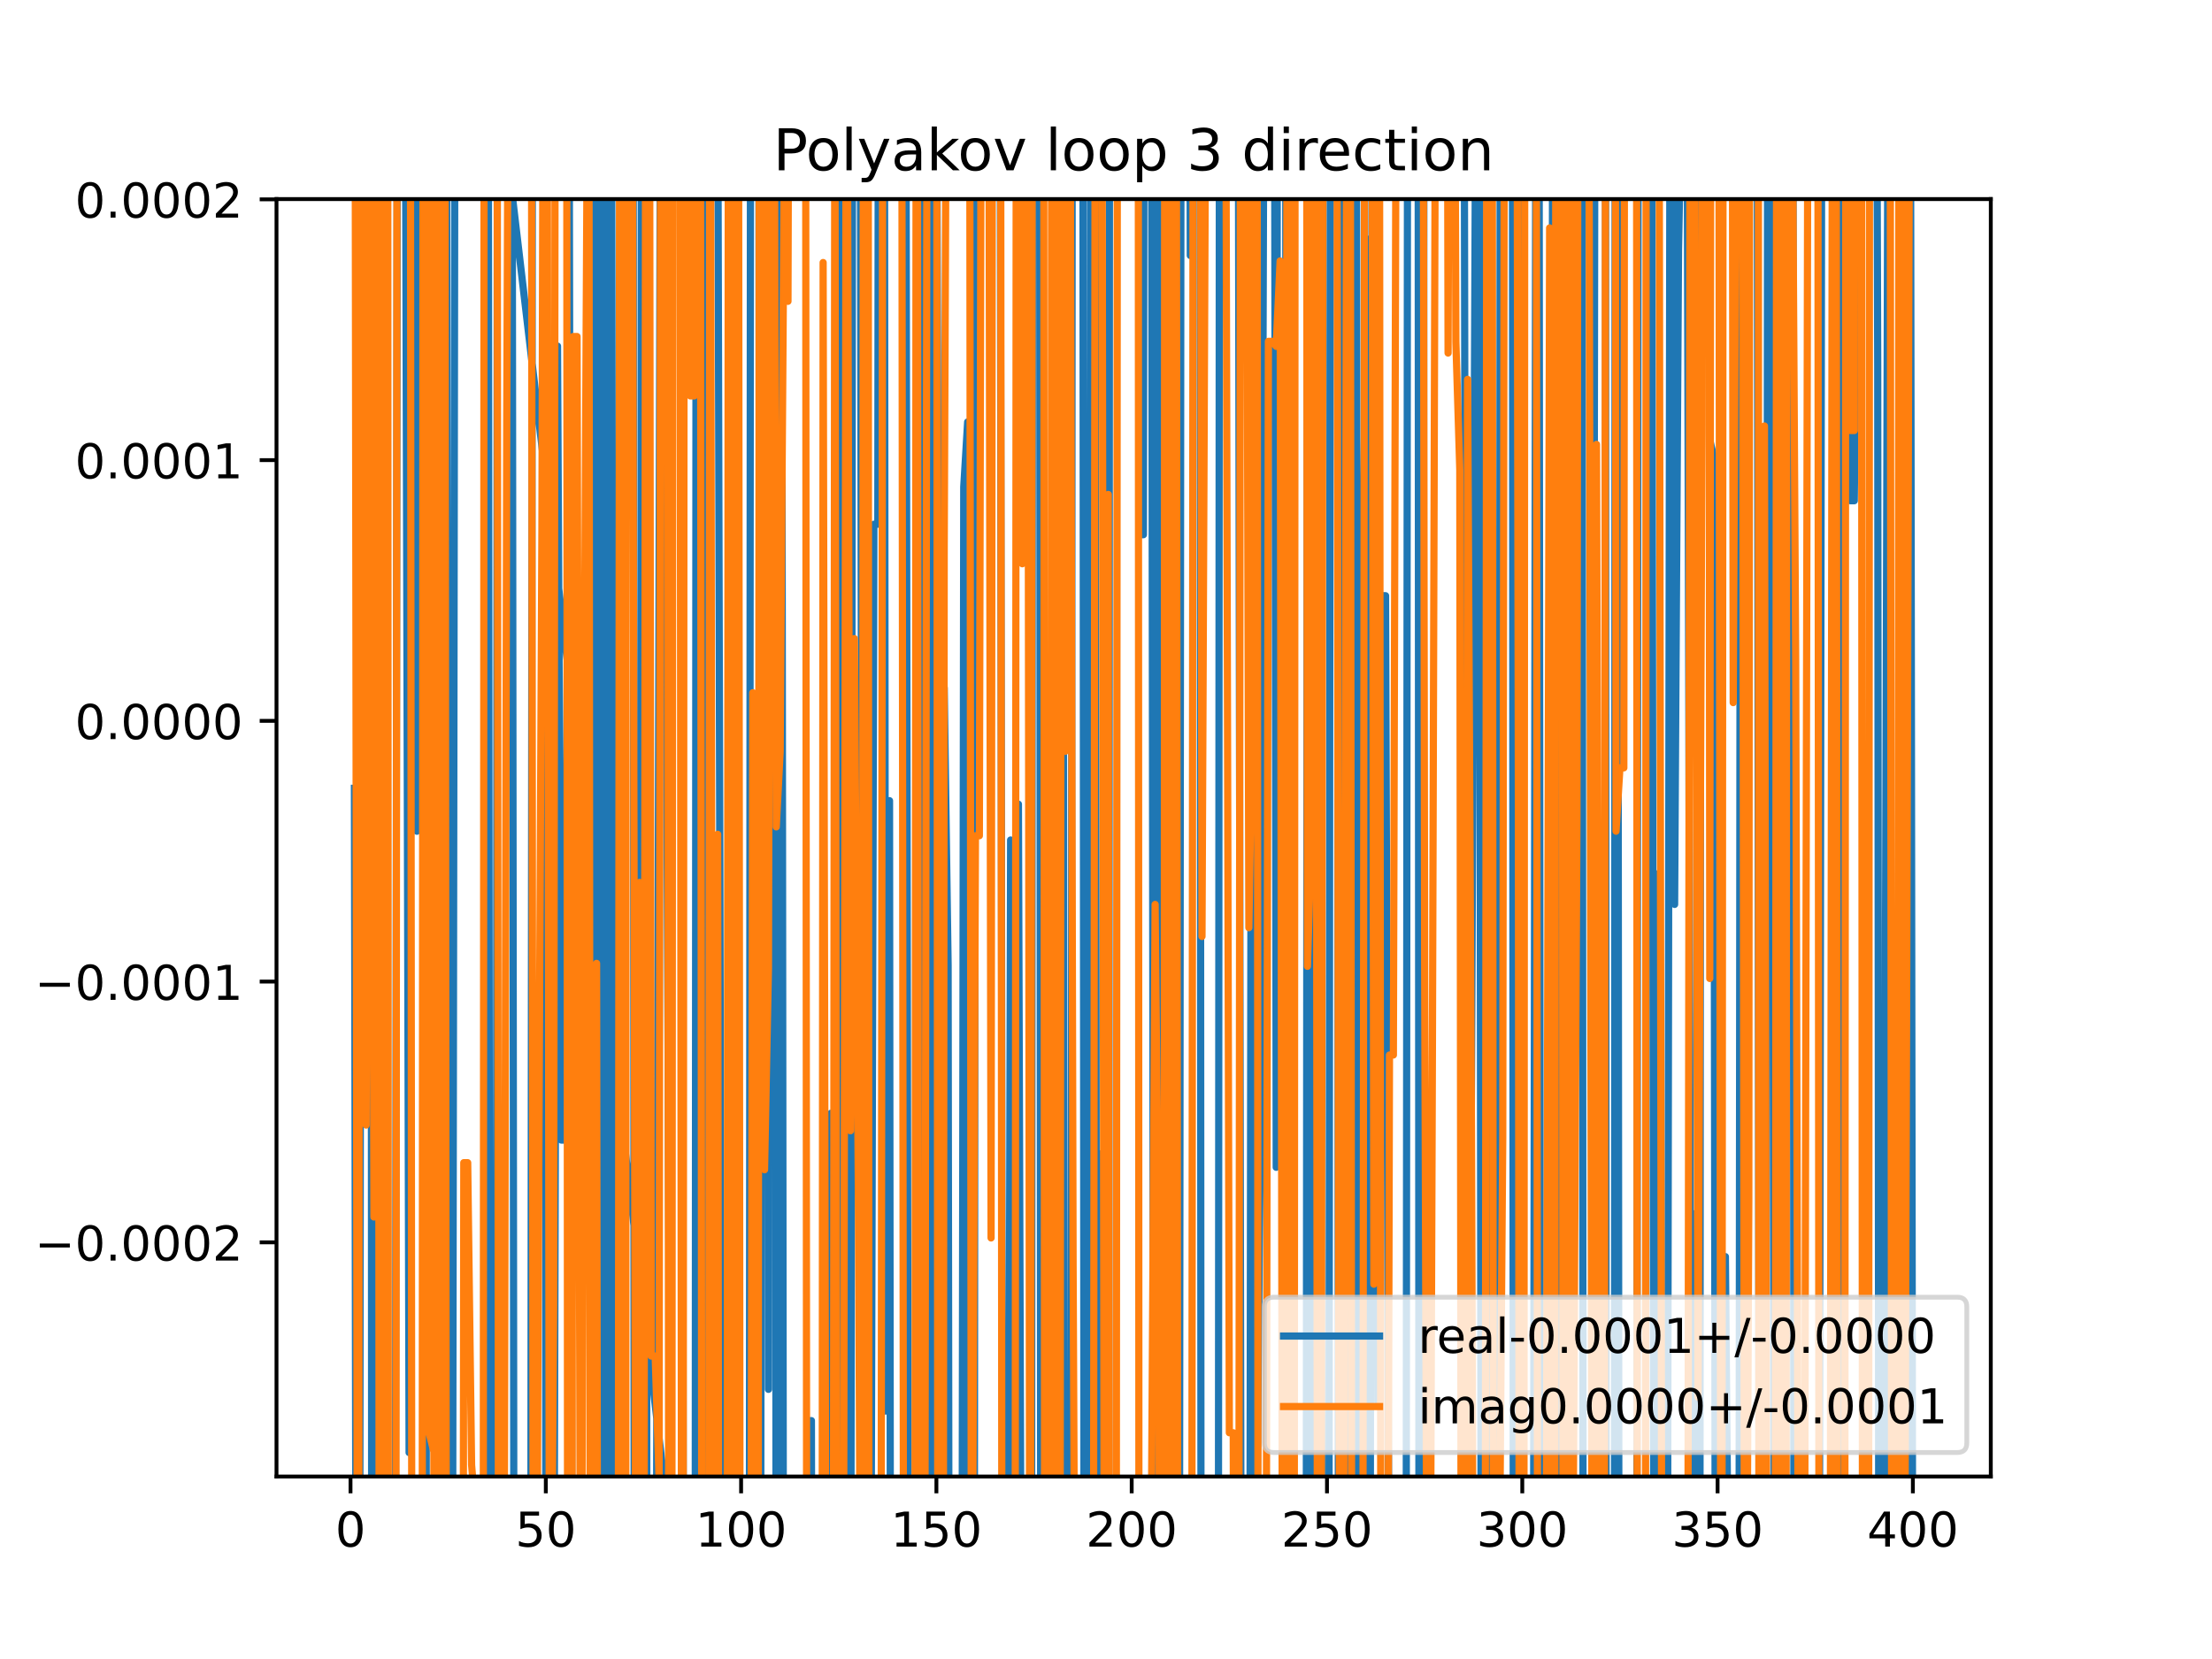<?xml version="1.0" encoding="utf-8" standalone="no"?>
<!DOCTYPE svg PUBLIC "-//W3C//DTD SVG 1.1//EN"
  "http://www.w3.org/Graphics/SVG/1.1/DTD/svg11.dtd">
<!-- Created with matplotlib (https://matplotlib.org/) -->
<svg height="345.6pt" version="1.1" viewBox="0 0 460.8 345.6" width="460.8pt" xmlns="http://www.w3.org/2000/svg" xmlns:xlink="http://www.w3.org/1999/xlink">
 <defs>
  <style type="text/css">
*{stroke-linecap:butt;stroke-linejoin:round;}
  </style>
 </defs>
 <g id="figure_1">
  <g id="patch_1">
   <path d="M 0 345.6 
L 460.8 345.6 
L 460.8 0 
L 0 0 
z
" style="fill:#ffffff;"/>
  </g>
  <g id="axes_1">
   <g id="patch_2">
    <path d="M 57.6 307.584 
L 414.72 307.584 
L 414.72 41.472 
L 57.6 41.472 
z
" style="fill:#ffffff;"/>
   </g>
   <g id="matplotlib.axis_1">
    <g id="xtick_1">
     <g id="line2d_1">
      <defs>
       <path d="M 0 0 
L 0 3.5 
" id="m420603bbb5" style="stroke:#000000;stroke-width:0.8;"/>
      </defs>
      <g>
       <use style="stroke:#000000;stroke-width:0.8;" x="73.019" xlink:href="#m420603bbb5" y="307.584"/>
      </g>
     </g>
     <g id="text_1">
      <!-- 0 -->
      <defs>
       <path d="M 31.781 66.406 
Q 24.172 66.406 20.328 58.906 
Q 16.5 51.422 16.5 36.375 
Q 16.5 21.391 20.328 13.891 
Q 24.172 6.391 31.781 6.391 
Q 39.453 6.391 43.281 13.891 
Q 47.125 21.391 47.125 36.375 
Q 47.125 51.422 43.281 58.906 
Q 39.453 66.406 31.781 66.406 
z
M 31.781 74.219 
Q 44.047 74.219 50.516 64.516 
Q 56.984 54.828 56.984 36.375 
Q 56.984 17.969 50.516 8.266 
Q 44.047 -1.422 31.781 -1.422 
Q 19.531 -1.422 13.062 8.266 
Q 6.594 17.969 6.594 36.375 
Q 6.594 54.828 13.062 64.516 
Q 19.531 74.219 31.781 74.219 
z
" id="DejaVuSans-48"/>
      </defs>
      <g transform="translate(69.838 322.182)scale(0.1 -0.1)">
       <use xlink:href="#DejaVuSans-48"/>
      </g>
     </g>
    </g>
    <g id="xtick_2">
     <g id="line2d_2">
      <g>
       <use style="stroke:#000000;stroke-width:0.8;" x="113.703" xlink:href="#m420603bbb5" y="307.584"/>
      </g>
     </g>
     <g id="text_2">
      <!-- 50 -->
      <defs>
       <path d="M 10.797 72.906 
L 49.516 72.906 
L 49.516 64.594 
L 19.828 64.594 
L 19.828 46.734 
Q 21.969 47.469 24.109 47.828 
Q 26.266 48.188 28.422 48.188 
Q 40.625 48.188 47.75 41.5 
Q 54.891 34.812 54.891 23.391 
Q 54.891 11.625 47.562 5.094 
Q 40.234 -1.422 26.906 -1.422 
Q 22.312 -1.422 17.547 -0.641 
Q 12.797 0.141 7.719 1.703 
L 7.719 11.625 
Q 12.109 9.234 16.797 8.062 
Q 21.484 6.891 26.703 6.891 
Q 35.156 6.891 40.078 11.328 
Q 45.016 15.766 45.016 23.391 
Q 45.016 31 40.078 35.438 
Q 35.156 39.891 26.703 39.891 
Q 22.75 39.891 18.812 39.016 
Q 14.891 38.141 10.797 36.281 
z
" id="DejaVuSans-53"/>
      </defs>
      <g transform="translate(107.34 322.182)scale(0.1 -0.1)">
       <use xlink:href="#DejaVuSans-53"/>
       <use x="63.623" xlink:href="#DejaVuSans-48"/>
      </g>
     </g>
    </g>
    <g id="xtick_3">
     <g id="line2d_3">
      <g>
       <use style="stroke:#000000;stroke-width:0.8;" x="154.386" xlink:href="#m420603bbb5" y="307.584"/>
      </g>
     </g>
     <g id="text_3">
      <!-- 100 -->
      <defs>
       <path d="M 12.406 8.297 
L 28.516 8.297 
L 28.516 63.922 
L 10.984 60.406 
L 10.984 69.391 
L 28.422 72.906 
L 38.281 72.906 
L 38.281 8.297 
L 54.391 8.297 
L 54.391 0 
L 12.406 0 
z
" id="DejaVuSans-49"/>
      </defs>
      <g transform="translate(144.842 322.182)scale(0.1 -0.1)">
       <use xlink:href="#DejaVuSans-49"/>
       <use x="63.623" xlink:href="#DejaVuSans-48"/>
       <use x="127.246" xlink:href="#DejaVuSans-48"/>
      </g>
     </g>
    </g>
    <g id="xtick_4">
     <g id="line2d_4">
      <g>
       <use style="stroke:#000000;stroke-width:0.8;" x="195.07" xlink:href="#m420603bbb5" y="307.584"/>
      </g>
     </g>
     <g id="text_4">
      <!-- 150 -->
      <g transform="translate(185.526 322.182)scale(0.1 -0.1)">
       <use xlink:href="#DejaVuSans-49"/>
       <use x="63.623" xlink:href="#DejaVuSans-53"/>
       <use x="127.246" xlink:href="#DejaVuSans-48"/>
      </g>
     </g>
    </g>
    <g id="xtick_5">
     <g id="line2d_5">
      <g>
       <use style="stroke:#000000;stroke-width:0.8;" x="235.753" xlink:href="#m420603bbb5" y="307.584"/>
      </g>
     </g>
     <g id="text_5">
      <!-- 200 -->
      <defs>
       <path d="M 19.188 8.297 
L 53.609 8.297 
L 53.609 0 
L 7.328 0 
L 7.328 8.297 
Q 12.938 14.109 22.625 23.891 
Q 32.328 33.688 34.812 36.531 
Q 39.547 41.844 41.422 45.531 
Q 43.312 49.219 43.312 52.781 
Q 43.312 58.594 39.234 62.25 
Q 35.156 65.922 28.609 65.922 
Q 23.969 65.922 18.812 64.312 
Q 13.672 62.703 7.812 59.422 
L 7.812 69.391 
Q 13.766 71.781 18.938 73 
Q 24.125 74.219 28.422 74.219 
Q 39.75 74.219 46.484 68.547 
Q 53.219 62.891 53.219 53.422 
Q 53.219 48.922 51.531 44.891 
Q 49.859 40.875 45.406 35.406 
Q 44.188 33.984 37.641 27.219 
Q 31.109 20.453 19.188 8.297 
z
" id="DejaVuSans-50"/>
      </defs>
      <g transform="translate(226.209 322.182)scale(0.1 -0.1)">
       <use xlink:href="#DejaVuSans-50"/>
       <use x="63.623" xlink:href="#DejaVuSans-48"/>
       <use x="127.246" xlink:href="#DejaVuSans-48"/>
      </g>
     </g>
    </g>
    <g id="xtick_6">
     <g id="line2d_6">
      <g>
       <use style="stroke:#000000;stroke-width:0.8;" x="276.437" xlink:href="#m420603bbb5" y="307.584"/>
      </g>
     </g>
     <g id="text_6">
      <!-- 250 -->
      <g transform="translate(266.893 322.182)scale(0.1 -0.1)">
       <use xlink:href="#DejaVuSans-50"/>
       <use x="63.623" xlink:href="#DejaVuSans-53"/>
       <use x="127.246" xlink:href="#DejaVuSans-48"/>
      </g>
     </g>
    </g>
    <g id="xtick_7">
     <g id="line2d_7">
      <g>
       <use style="stroke:#000000;stroke-width:0.8;" x="317.12" xlink:href="#m420603bbb5" y="307.584"/>
      </g>
     </g>
     <g id="text_7">
      <!-- 300 -->
      <defs>
       <path d="M 40.578 39.312 
Q 47.656 37.797 51.625 33 
Q 55.609 28.219 55.609 21.188 
Q 55.609 10.406 48.188 4.484 
Q 40.766 -1.422 27.094 -1.422 
Q 22.516 -1.422 17.656 -0.516 
Q 12.797 0.391 7.625 2.203 
L 7.625 11.719 
Q 11.719 9.328 16.594 8.109 
Q 21.484 6.891 26.812 6.891 
Q 36.078 6.891 40.938 10.547 
Q 45.797 14.203 45.797 21.188 
Q 45.797 27.641 41.281 31.266 
Q 36.766 34.906 28.719 34.906 
L 20.219 34.906 
L 20.219 43.016 
L 29.109 43.016 
Q 36.375 43.016 40.234 45.922 
Q 44.094 48.828 44.094 54.297 
Q 44.094 59.906 40.109 62.906 
Q 36.141 65.922 28.719 65.922 
Q 24.656 65.922 20.016 65.031 
Q 15.375 64.156 9.812 62.312 
L 9.812 71.094 
Q 15.438 72.656 20.344 73.438 
Q 25.25 74.219 29.594 74.219 
Q 40.828 74.219 47.359 69.109 
Q 53.906 64.016 53.906 55.328 
Q 53.906 49.266 50.438 45.094 
Q 46.969 40.922 40.578 39.312 
z
" id="DejaVuSans-51"/>
      </defs>
      <g transform="translate(307.576 322.182)scale(0.1 -0.1)">
       <use xlink:href="#DejaVuSans-51"/>
       <use x="63.623" xlink:href="#DejaVuSans-48"/>
       <use x="127.246" xlink:href="#DejaVuSans-48"/>
      </g>
     </g>
    </g>
    <g id="xtick_8">
     <g id="line2d_8">
      <g>
       <use style="stroke:#000000;stroke-width:0.8;" x="357.804" xlink:href="#m420603bbb5" y="307.584"/>
      </g>
     </g>
     <g id="text_8">
      <!-- 350 -->
      <g transform="translate(348.26 322.182)scale(0.1 -0.1)">
       <use xlink:href="#DejaVuSans-51"/>
       <use x="63.623" xlink:href="#DejaVuSans-53"/>
       <use x="127.246" xlink:href="#DejaVuSans-48"/>
      </g>
     </g>
    </g>
    <g id="xtick_9">
     <g id="line2d_9">
      <g>
       <use style="stroke:#000000;stroke-width:0.8;" x="398.487" xlink:href="#m420603bbb5" y="307.584"/>
      </g>
     </g>
     <g id="text_9">
      <!-- 400 -->
      <defs>
       <path d="M 37.797 64.312 
L 12.891 25.391 
L 37.797 25.391 
z
M 35.203 72.906 
L 47.609 72.906 
L 47.609 25.391 
L 58.016 25.391 
L 58.016 17.188 
L 47.609 17.188 
L 47.609 0 
L 37.797 0 
L 37.797 17.188 
L 4.891 17.188 
L 4.891 26.703 
z
" id="DejaVuSans-52"/>
      </defs>
      <g transform="translate(388.944 322.182)scale(0.1 -0.1)">
       <use xlink:href="#DejaVuSans-52"/>
       <use x="63.623" xlink:href="#DejaVuSans-48"/>
       <use x="127.246" xlink:href="#DejaVuSans-48"/>
      </g>
     </g>
    </g>
   </g>
   <g id="matplotlib.axis_2">
    <g id="ytick_1">
     <g id="line2d_10">
      <defs>
       <path d="M 0 0 
L -3.5 0 
" id="m2296d4ac94" style="stroke:#000000;stroke-width:0.8;"/>
      </defs>
      <g>
       <use style="stroke:#000000;stroke-width:0.8;" x="57.6" xlink:href="#m2296d4ac94" y="258.799"/>
      </g>
     </g>
     <g id="text_10">
      <!-- −0.0002 -->
      <defs>
       <path d="M 10.594 35.5 
L 73.188 35.5 
L 73.188 27.203 
L 10.594 27.203 
z
" id="DejaVuSans-8722"/>
       <path d="M 10.688 12.406 
L 21 12.406 
L 21 0 
L 10.688 0 
z
" id="DejaVuSans-46"/>
      </defs>
      <g transform="translate(7.23 262.598)scale(0.1 -0.1)">
       <use xlink:href="#DejaVuSans-8722"/>
       <use x="83.789" xlink:href="#DejaVuSans-48"/>
       <use x="147.412" xlink:href="#DejaVuSans-46"/>
       <use x="179.199" xlink:href="#DejaVuSans-48"/>
       <use x="242.822" xlink:href="#DejaVuSans-48"/>
       <use x="306.445" xlink:href="#DejaVuSans-48"/>
       <use x="370.068" xlink:href="#DejaVuSans-50"/>
      </g>
     </g>
    </g>
    <g id="ytick_2">
     <g id="line2d_11">
      <g>
       <use style="stroke:#000000;stroke-width:0.8;" x="57.6" xlink:href="#m2296d4ac94" y="204.482"/>
      </g>
     </g>
     <g id="text_11">
      <!-- −0.0001 -->
      <g transform="translate(7.23 208.281)scale(0.1 -0.1)">
       <use xlink:href="#DejaVuSans-8722"/>
       <use x="83.789" xlink:href="#DejaVuSans-48"/>
       <use x="147.412" xlink:href="#DejaVuSans-46"/>
       <use x="179.199" xlink:href="#DejaVuSans-48"/>
       <use x="242.822" xlink:href="#DejaVuSans-48"/>
       <use x="306.445" xlink:href="#DejaVuSans-48"/>
       <use x="370.068" xlink:href="#DejaVuSans-49"/>
      </g>
     </g>
    </g>
    <g id="ytick_3">
     <g id="line2d_12">
      <g>
       <use style="stroke:#000000;stroke-width:0.8;" x="57.6" xlink:href="#m2296d4ac94" y="150.165"/>
      </g>
     </g>
     <g id="text_12">
      <!-- 0.0000 -->
      <g transform="translate(15.609 153.965)scale(0.1 -0.1)">
       <use xlink:href="#DejaVuSans-48"/>
       <use x="63.623" xlink:href="#DejaVuSans-46"/>
       <use x="95.41" xlink:href="#DejaVuSans-48"/>
       <use x="159.033" xlink:href="#DejaVuSans-48"/>
       <use x="222.656" xlink:href="#DejaVuSans-48"/>
       <use x="286.279" xlink:href="#DejaVuSans-48"/>
      </g>
     </g>
    </g>
    <g id="ytick_4">
     <g id="line2d_13">
      <g>
       <use style="stroke:#000000;stroke-width:0.8;" x="57.6" xlink:href="#m2296d4ac94" y="95.849"/>
      </g>
     </g>
     <g id="text_13">
      <!-- 0.0001 -->
      <g transform="translate(15.609 99.648)scale(0.1 -0.1)">
       <use xlink:href="#DejaVuSans-48"/>
       <use x="63.623" xlink:href="#DejaVuSans-46"/>
       <use x="95.41" xlink:href="#DejaVuSans-48"/>
       <use x="159.033" xlink:href="#DejaVuSans-48"/>
       <use x="222.656" xlink:href="#DejaVuSans-48"/>
       <use x="286.279" xlink:href="#DejaVuSans-49"/>
      </g>
     </g>
    </g>
    <g id="ytick_5">
     <g id="line2d_14">
      <g>
       <use style="stroke:#000000;stroke-width:0.8;" x="57.6" xlink:href="#m2296d4ac94" y="41.532"/>
      </g>
     </g>
     <g id="text_14">
      <!-- 0.0002 -->
      <g transform="translate(15.609 45.331)scale(0.1 -0.1)">
       <use xlink:href="#DejaVuSans-48"/>
       <use x="63.623" xlink:href="#DejaVuSans-46"/>
       <use x="95.41" xlink:href="#DejaVuSans-48"/>
       <use x="159.033" xlink:href="#DejaVuSans-48"/>
       <use x="222.656" xlink:href="#DejaVuSans-48"/>
       <use x="286.279" xlink:href="#DejaVuSans-50"/>
      </g>
     </g>
    </g>
   </g>
   <g id="line2d_15">
    <path clip-path="url(#p64f51ce020)" d="M 73.833 164.212 
L 74.178 346.6 
M 74.93 346.6 
L 75.33 -1 
M 77.25 -1 
L 77.438 346.6 
M 78.478 346.6 
L 78.713 -1 
M 78.719 -1 
L 79.237 346.6 
M 82.347 346.6 
L 82.783 0.349 
L 84.41 0.349 
L 85.224 302.599 
L 85.473 -1 
M 86.688 -1 
L 86.851 173.16 
L 86.96 -1 
M 88.207 -1 
L 88.374 346.6 
M 88.743 346.6 
L 89.164 -1 
M 101.79 -1 
L 142.858 346.6 
M 156.093 346.6 
L 156.359 -1 
M 158.059 -1 
L 158.437 346.6 
M 158.466 346.6 
L 158.731 -1 
M 159.844 -1 
L 160.082 289.426 
L 160.257 -1 
M 161.477 -1 
L 161.668 346.6 
M 161.799 346.6 
L 162.222 -1 
M 162.809 -1 
L 163.21 346.6 
M 168.045 346.6 
L 168.219 295.943 
L 169.032 295.943 
L 169.121 346.6 
M 172.73 346.6 
L 173.101 231.916 
L 173.295 346.6 
M 174.53 346.6 
L 174.728 229.4 
L 174.94 -1 
M 175.795 -1 
L 175.929 346.6 
M 177.242 346.6 
L 177.625 -1 
M 179.187 -1 
L 179.61 230.523 
L 180.424 250.429 
L 180.905 346.6 
M 181.415 346.6 
L 182.051 109.208 
L 182.865 109.208 
L 182.982 -1 
M 184.239 -1 
L 184.492 293.943 
L 185.306 166.798 
L 185.497 346.6 
M 188.208 346.6 
L 188.483 -1 
M 188.706 -1 
L 189.221 346.6 
M 190.811 346.6 
L 190.975 -1 
M 192.22 -1 
L 192.625 346.6 
M 192.632 346.6 
L 193.077 -1 
M 193.683 -1 
L 193.975 346.6 
M 194.655 346.6 
L 195.07 -0.162 
L 195.883 246.904 
L 196.697 143.294 
L 197.511 201.11 
L 197.707 346.6 
M 200.404 346.6 
L 200.765 101.445 
L 201.579 87.898 
L 201.792 346.6 
M 202.965 346.6 
L 203.206 39.484 
L 204.02 39.484 
L 204.834 6.71 
L 205.647 6.71 
L 205.672 -1 
M 208.341 -1 
L 208.878 346.6 
M 210.092 346.6 
L 210.529 174.991 
L 211.343 336.436 
L 212.157 167.52 
L 212.745 346.6 
M 214.889 346.6 
L 215.11 -1 
M 216.561 -1 
L 216.807 346.6 
M 220.354 346.6 
L 220.762 -1 
M 221.395 -1 
L 221.736 346.6 
M 223.138 346.6 
L 223.376 -1 
M 225.577 -1 
L 225.831 346.6 
M 226.956 346.6 
L 227.203 -1 
M 228.136 -1 
L 228.43 328.803 
L 229.244 240.381 
L 229.472 346.6 
M 230.967 346.6 
L 231.133 -1 
M 235.631 -1 
L 235.753 31.929 
L 235.813 -1 
M 237.207 -1 
L 237.381 111.388 
L 238.194 111.388 
L 238.348 -1 
M 239.866 -1 
L 240.35 346.6 
M 240.802 346.6 
L 241.084 -1 
M 242.113 -1 
L 242.263 99.97 
L 242.484 346.6 
M 243.539 346.6 
L 243.784 -1 
M 244.018 -1 
L 244.311 346.6 
M 245.694 346.6 
L 246.041 -1 
M 247.83 -1 
L 247.958 53.229 
L 248.023 -1 
M 249.984 -1 
L 250.205 346.6 
M 253.809 346.6 
L 254.034 -1 
M 257.937 -1 
L 258.536 334.821 
L 259.35 334.821 
L 259.415 346.6 
M 260.361 346.6 
L 260.871 -1 
M 261.126 -1 
L 261.791 319.565 
L 262.604 232.331 
L 263.345 -1 
M 265.495 -1 
L 265.859 243.17 
L 266.112 -1 
M 267.815 -1 
L 268.049 346.6 
M 272.106 346.6 
L 272.368 24.581 
L 273.182 21.379 
L 273.535 346.6 
M 274.524 346.6 
L 274.809 116.729 
L 275.466 346.6 
M 276.835 346.6 
L 277.137 -1 
M 278.627 -1 
L 278.817 346.6 
M 278.965 346.6 
L 279.24 -1 
M 280.033 -1 
L 280.241 346.6 
M 280.82 346.6 
L 281.069 -1 
M 282.561 -1 
L 282.906 346.6 
M 283.083 346.6 
L 283.76 148.887 
L 284.573 49.704 
L 285.301 346.6 
M 285.43 346.6 
L 285.852 -1 
M 286.604 -1 
L 287.014 291.998 
L 287.828 124.103 
L 288.642 124.103 
L 289.384 346.6 
M 292.921 346.6 
L 293.234 -1 
M 295.42 -1 
L 295.606 346.6 
M 296.411 346.6 
L 296.641 -1 
M 298.319 -1 
L 298.406 29.504 
L 298.434 -1 
M 305.002 -1 
L 305.6 346.6 
M 306.03 346.6 
L 307.356 31.445 
L 308.17 31.445 
L 308.567 346.6 
M 309.368 346.6 
L 309.772 -1 
M 309.828 -1 
L 310.318 346.6 
M 312.27 346.6 
L 312.538 -1 
M 315.059 -1 
L 315.254 346.6 
M 315.817 346.6 
L 316.08 -1 
M 316.603 -1 
L 316.948 346.6 
M 319.436 346.6 
L 319.961 -1 
M 320.608 -1 
L 320.906 346.6 
M 323.152 346.6 
L 323.446 -1 
M 324.592 -1 
L 324.789 346.6 
M 326.578 346.6 
L 326.884 259.456 
L 327.22 -1 
M 329.566 -1 
L 329.791 346.6 
M 331.693 346.6 
L 331.766 334.48 
L 332.27 -1 
M 334.445 -1 
L 334.587 346.6 
M 336.319 346.6 
L 336.478 -1 
M 336.965 -1 
L 337.26 346.6 
M 339.071 346.6 
L 339.089 341.208 
L 339.104 346.6 
M 340.967 346.6 
L 341.272 -1 
M 344.068 -1 
L 344.535 346.6 
M 345.217 346.6 
L 345.599 181.9 
L 346.225 346.6 
M 347.356 346.6 
L 347.918 -1 
M 348.27 -1 
L 348.853 188.403 
L 349.667 52.049 
L 350.64 -1 
M 351.398 -1 
L 352.108 252.869 
L 352.922 252.869 
L 353.017 346.6 
M 354.124 346.6 
L 354.316 -1 
M 355.995 -1 
L 356.176 91.619 
L 356.99 95.147 
L 357.333 346.6 
M 359.053 346.6 
L 359.431 261.78 
L 360.185 346.6 
M 362.26 346.6 
L 362.63 -1 
M 363.981 -1 
L 364.313 34.382 
L 364.571 -1 
M 366.04 -1 
L 366.494 346.6 
M 367.904 346.6 
L 368.255 -1 
M 369.444 -1 
L 369.613 346.6 
M 370.776 346.6 
L 370.822 297.691 
L 370.91 346.6 
M 371.965 346.6 
L 372.247 -1 
M 373.501 -1 
L 373.717 346.6 
M 378.994 346.6 
L 379.528 -1 
M 383.521 -1 
L 383.741 346.6 
M 384.022 346.6 
L 384.419 -1 
M 385.194 -1 
L 385.469 104.311 
L 386.282 104.311 
L 387.096 27.682 
L 387.122 -1 
M 390.935 -1 
L 391.164 76.362 
L 391.39 346.6 
M 392.645 346.6 
L 392.792 192.53 
L 393.356 -1 
M 396.362 -1 
L 396.725 346.6 
M 397.013 346.6 
L 397.423 -1 
M 397.97 -1 
L 398.455 346.6 
M 91.835 346.6 
L 92.106 -1 
M 93.023 -1 
L 93.314 346.6 
M 94.259 346.6 
L 94.788 -1 
M 98.972 -1 
L 99.057 31.438 
L 100.684 31.438 
L 100.781 -1 
M 101.713 -1 
L 102.026 346.6 
M 103.361 346.6 
L 103.621 -1 
M 106.674 -1 
L 107.071 346.6 
M 110.562 346.6 
L 110.931 -1 
M 113.516 -1 
L 113.703 325.059 
L 114.516 216.699 
L 115.224 346.6 
M 115.384 346.6 
L 116.144 72.102 
L 116.957 237.503 
L 117.771 237.503 
L 118.585 26.504 
L 119.176 346.6 
M 122.982 346.6 
L 123.113 -1 
M 123.831 -1 
L 123.966 346.6 
M 124.73 346.6 
L 124.923 -1 
M 125.247 -1 
L 125.42 346.6 
M 126.377 346.6 
L 126.543 -1 
M 127.368 -1 
L 127.535 95.007 
L 127.711 346.6 
M 129.115 346.6 
L 129.162 289.546 
L 129.848 -1 
M 131.885 -1 
L 132.134 346.6 
M 133.365 346.6 
L 133.618 -1 
M 134.499 -1 
L 134.768 346.6 
M 136.684 346.6 
L 137.634 -1 
M 138.507 -1 
L 138.926 164.882 
L 139.74 343.961 
L 140.069 346.6 
M 141.888 346.6 
L 142.181 216.995 
L 142.385 346.6 
M 144.817 346.6 
L 145.033 -1 
M 145.839 -1 
L 146.055 346.6 
M 146.537 346.6 
L 146.855 -1 
M 149.208 -1 
L 149.504 6.333 
L 150.318 323.306 
L 151.131 323.306 
L 151.162 346.6 
L 151.162 346.6 
" style="fill:none;stroke:#1f77b4;stroke-linecap:square;stroke-width:1.5;"/>
   </g>
   <g id="line2d_16">
    <path clip-path="url(#p64f51ce020)" d="M 73.959 -1 
L 74.447 346.6 
M 74.733 346.6 
L 74.945 -1 
M 76.097 -1 
L 76.274 234.378 
L 76.981 -1 
M 77.186 -1 
L 77.901 253.523 
L 78.518 -1 
M 78.767 -1 
L 78.993 346.6 
M 79.817 346.6 
L 79.939 -1 
M 80.773 -1 
L 80.902 346.6 
M 82.465 346.6 
L 82.719 -1 
M 85.488 -1 
L 85.797 346.6 
M 87.951 346.6 
L 88.137 -1 
M 89.033 -1 
L 89.292 298.094 
L 101.529 346.6 
M 156.431 346.6 
L 156.827 144.303 
L 157.11 346.6 
M 157.928 346.6 
L 158.19 -1 
M 158.933 -1 
L 159.268 243.674 
L 160.082 201.626 
L 160.562 -1 
M 161.26 -1 
L 161.709 172.247 
L 162.523 156.531 
L 163.336 39.67 
L 164.15 62.771 
L 164.325 -1 
M 166.561 -1 
L 166.591 7.991 
L 166.602 -1 
M 167.826 -1 
L 168.047 346.6 
M 171.265 346.6 
L 171.473 54.691 
L 172.054 346.6 
M 173.609 346.6 
L 173.914 1.18 
L 174.328 346.6 
M 175.706 346.6 
L 176.297 -1 
M 176.458 -1 
L 177.169 235.558 
L 177.983 133.035 
L 178.796 246.523 
L 179.284 346.6 
M 179.648 346.6 
L 179.847 -1 
M 180.865 -1 
L 181.017 346.6 
M 183.544 346.6 
L 183.895 -1 
M 187.858 -1 
L 188.221 346.6 
M 190.592 346.6 
L 190.864 -1 
M 191.121 -1 
L 191.356 346.6 
M 192.656 346.6 
L 193.127 -1 
M 195.138 -1 
L 195.372 346.6 
M 196.507 346.6 
L 196.697 114.556 
L 197.176 -1 
M 202 -1 
L 202.356 346.6 
M 202.531 346.6 
L 203.206 174.101 
L 204.02 174.101 
L 204.426 -1 
M 205.976 -1 
L 206.461 257.891 
L 206.749 -1 
M 208.451 -1 
L 208.717 346.6 
M 211.472 346.6 
L 211.714 -1 
M 212.843 -1 
L 212.97 117.442 
L 213.238 -1 
M 214.083 -1 
L 214.514 346.6 
M 214.674 346.6 
L 215.062 -1 
M 217.425 -1 
L 217.62 346.6 
M 218.89 346.6 
L 219.078 -1 
M 219.815 -1 
L 219.973 346.6 
M 220.833 346.6 
L 221.099 -1 
M 221.157 -1 
L 221.921 156.515 
L 222.495 -1 
M 222.897 -1 
L 223.548 263.312 
L 223.929 346.6 
M 227.785 346.6 
L 228.155 -1 
M 229.564 -1 
L 230.04 346.6 
M 230.097 346.6 
L 230.871 103.007 
L 231.048 346.6 
M 232.532 346.6 
L 232.78 -1 
M 237.122 -1 
L 237.267 346.6 
M 239.767 346.6 
L 239.822 322.277 
L 240.635 188.412 
L 241.449 273.632 
L 241.529 346.6 
M 242.505 346.6 
L 242.63 -1 
M 243.583 -1 
L 243.726 346.6 
M 244.181 346.6 
L 244.435 -1 
M 245.043 -1 
L 245.362 346.6 
M 248.274 346.6 
L 248.556 -1 
M 250.055 -1 
L 250.399 195.08 
L 251.213 4.553 
L 252.84 4.553 
L 252.854 -1 
M 255.324 -1 
L 256.095 298.467 
L 256.909 298.467 
L 257.01 346.6 
M 258.069 346.6 
L 258.424 -1 
M 259.643 -1 
L 260.163 193.253 
L 260.977 142.862 
L 261.346 -1 
M 261.886 -1 
L 262.076 346.6 
M 263.767 346.6 
L 264.232 71.113 
L 265.045 71.113 
L 265.859 72.146 
L 266.673 54.362 
L 267.16 346.6 
M 267.718 346.6 
L 268.13 -1 
M 268.381 -1 
L 268.579 346.6 
M 269.615 346.6 
L 269.8 -1 
M 272.194 -1 
L 272.368 201.295 
L 273.182 173.841 
L 273.747 -1 
M 274.079 -1 
L 274.454 346.6 
M 275.216 346.6 
L 275.635 -1 
M 278.505 -1 
L 278.878 282.764 
L 279.237 346.6 
M 279.86 346.6 
L 280.505 37.585 
L 281.319 31.748 
L 281.581 346.6 
M 283.903 346.6 
L 284.286 -1 
M 285.831 -1 
L 286.201 267.519 
L 286.522 -1 
M 287.365 -1 
L 287.661 346.6 
M 289.136 346.6 
L 289.455 219.779 
L 290.269 219.779 
L 290.871 -1 
M 293.492 -1 
L 293.524 12.193 
L 293.548 -1 
M 296.47 -1 
L 296.778 200.148 
L 297.269 346.6 
M 297.939 346.6 
L 298.406 216.656 
L 299.067 -1 
M 301.504 -1 
L 301.66 73.542 
L 301.915 -1 
M 303.039 -1 
L 303.288 71.289 
L 304.101 97.891 
L 304.395 346.6 
M 305.422 346.6 
L 305.729 79.033 
L 306.543 236.251 
L 306.895 346.6 
M 309.399 346.6 
L 309.739 -1 
M 310.863 -1 
L 311.087 346.6 
M 312.235 346.6 
L 312.238 344.488 
L 313.052 236.959 
L 313.394 -1 
M 316.01 -1 
L 316.307 168.371 
L 316.487 346.6 
M 317.456 346.6 
L 317.643 -1 
M 320.032 -1 
L 320.305 346.6 
M 322.069 346.6 
L 322.816 47.479 
L 323.176 346.6 
M 323.881 346.6 
L 324.113 -1 
M 325.44 -1 
L 325.609 346.6 
M 326.491 346.6 
L 326.645 -1 
M 327.393 -1 
L 327.698 323.522 
L 328.512 170.423 
L 328.724 -1 
M 330.113 -1 
L 330.139 15.145 
L 330.693 -1 
M 330.968 -1 
L 331.689 346.6 
M 331.87 346.6 
L 332.58 92.571 
L 333.394 346.196 
L 334.207 346.196 
L 334.46 -1 
M 336.498 -1 
L 336.648 173.15 
L 337.462 159.96 
L 338.276 159.96 
L 338.427 -1 
M 340.926 -1 
L 341.071 346.6 
M 342.788 346.6 
L 342.929 -1 
M 345.597 -1 
L 345.599 0.986 
L 346.192 346.6 
M 348.748 346.6 
L 348.853 325.75 
L 348.94 346.6 
M 350.473 346.6 
L 350.481 344.944 
L 350.487 346.6 
M 351.599 346.6 
L 352.098 -1 
M 352.941 -1 
L 353.735 291.077 
L 354.549 89.5 
L 354.637 -1 
M 356.001 -1 
L 356.176 203.834 
L 356.396 -1 
M 358.055 -1 
L 358.478 346.6 
M 358.703 346.6 
L 358.961 -1 
M 360.861 -1 
L 361.058 146.364 
L 361.795 -1 
M 362.957 -1 
L 363.4 346.6 
M 363.862 346.6 
L 364.313 249.622 
L 364.483 -1 
M 366.29 -1 
L 366.417 346.6 
M 367.39 346.6 
L 367.568 88.741 
L 368.041 346.6 
M 369.811 346.6 
L 370.122 -1 
M 371.035 -1 
L 371.231 346.6 
M 372.055 346.6 
L 372.257 -1 
M 373.26 -1 
L 373.263 0.311 
L 374.077 137.702 
L 374.649 346.6 
M 375.904 346.6 
L 376.648 -1 
M 378.69 -1 
L 378.932 346.6 
M 381.265 346.6 
L 381.734 -1 
M 382.491 -1 
L 382.794 346.6 
M 384.302 346.6 
L 384.513 -1 
M 385.242 -1 
L 385.469 89.681 
L 386.282 89.681 
L 386.343 -1 
M 387.769 -1 
L 387.998 346.6 
M 389.261 346.6 
L 389.464 -1 
M 393.755 -1 
L 394.088 346.6 
M 395.31 346.6 
L 395.593 -1 
M 396.565 -1 
L 396.86 314.01 
L 397.842 -1 
M 90.202 -1 
L 90.41 346.6 
M 91.49 346.6 
L 91.723 -1 
M 92.681 -1 
L 92.974 346.6 
M 96.488 346.6 
L 96.616 242.209 
L 97.429 242.209 
L 98.243 305.166 
L 99.057 315.306 
L 100.684 315.306 
L 100.851 -1 
M 103.562 -1 
L 103.847 346.6 
M 104.998 346.6 
L 105.566 87.345 
L 105.917 -1 
M 110.697 -1 
L 111.088 346.6 
M 111.824 346.6 
L 112.075 277.91 
L 112.889 109.992 
L 113.179 -1 
M 113.978 -1 
L 114.458 346.6 
M 114.812 346.6 
L 115.33 271.993 
L 115.668 -1 
M 118.057 -1 
L 118.244 346.6 
M 119.151 346.6 
L 119.398 70.104 
L 120.212 70.104 
L 120.931 346.6 
M 121.139 346.6 
L 121.839 121.19 
L 122.468 -1 
M 122.68 -1 
L 122.947 346.6 
M 124.136 346.6 
L 124.28 200.685 
L 124.485 346.6 
M 128.794 346.6 
L 129.088 -1 
M 129.202 -1 
L 129.359 346.6 
M 130.358 346.6 
L 130.455 -1 
M 131.688 -1 
L 132.417 332.649 
L 133.231 183.83 
L 133.734 346.6 
M 134.148 346.6 
L 134.508 -1 
M 135.301 -1 
L 135.672 282.49 
L 136.485 282.49 
L 137.299 308.082 
L 137.641 -1 
M 138.907 -1 
L 138.926 9.576 
L 139.34 346.6 
M 139.957 346.6 
L 140.189 -1 
M 141.637 -1 
L 141.989 346.6 
M 142.309 346.6 
L 142.541 -1 
M 143.719 -1 
L 143.808 82.477 
L 144.622 82.477 
L 144.731 -1 
M 145.903 -1 
L 146.203 346.6 
M 147.662 346.6 
L 147.835 -1 
M 147.995 -1 
L 148.486 346.6 
M 149.061 346.6 
L 149.504 173.795 
L 149.729 346.6 
M 151.474 346.6 
L 151.738 -1 
M 152.295 -1 
L 152.74 346.6 
M 152.777 346.6 
L 153.223 -1 
M 153.838 -1 
L 154.178 346.6 
L 154.178 346.6 
" style="fill:none;stroke:#ff7f0e;stroke-linecap:square;stroke-width:1.5;"/>
   </g>
   <g id="patch_3">
    <path d="M 57.6 307.584 
L 57.6 41.472 
" style="fill:none;stroke:#000000;stroke-linecap:square;stroke-linejoin:miter;stroke-width:0.8;"/>
   </g>
   <g id="patch_4">
    <path d="M 414.72 307.584 
L 414.72 41.472 
" style="fill:none;stroke:#000000;stroke-linecap:square;stroke-linejoin:miter;stroke-width:0.8;"/>
   </g>
   <g id="patch_5">
    <path d="M 57.6 307.584 
L 414.72 307.584 
" style="fill:none;stroke:#000000;stroke-linecap:square;stroke-linejoin:miter;stroke-width:0.8;"/>
   </g>
   <g id="patch_6">
    <path d="M 57.6 41.472 
L 414.72 41.472 
" style="fill:none;stroke:#000000;stroke-linecap:square;stroke-linejoin:miter;stroke-width:0.8;"/>
   </g>
   <g id="text_15">
    <!-- Polyakov loop 3 direction -->
    <defs>
     <path d="M 19.672 64.797 
L 19.672 37.406 
L 32.078 37.406 
Q 38.969 37.406 42.719 40.969 
Q 46.484 44.531 46.484 51.125 
Q 46.484 57.672 42.719 61.234 
Q 38.969 64.797 32.078 64.797 
z
M 9.812 72.906 
L 32.078 72.906 
Q 44.344 72.906 50.609 67.359 
Q 56.891 61.812 56.891 51.125 
Q 56.891 40.328 50.609 34.812 
Q 44.344 29.297 32.078 29.297 
L 19.672 29.297 
L 19.672 0 
L 9.812 0 
z
" id="DejaVuSans-80"/>
     <path d="M 30.609 48.391 
Q 23.391 48.391 19.188 42.75 
Q 14.984 37.109 14.984 27.297 
Q 14.984 17.484 19.156 11.844 
Q 23.344 6.203 30.609 6.203 
Q 37.797 6.203 41.984 11.859 
Q 46.188 17.531 46.188 27.297 
Q 46.188 37.016 41.984 42.703 
Q 37.797 48.391 30.609 48.391 
z
M 30.609 56 
Q 42.328 56 49.016 48.375 
Q 55.719 40.766 55.719 27.297 
Q 55.719 13.875 49.016 6.219 
Q 42.328 -1.422 30.609 -1.422 
Q 18.844 -1.422 12.172 6.219 
Q 5.516 13.875 5.516 27.297 
Q 5.516 40.766 12.172 48.375 
Q 18.844 56 30.609 56 
z
" id="DejaVuSans-111"/>
     <path d="M 9.422 75.984 
L 18.406 75.984 
L 18.406 0 
L 9.422 0 
z
" id="DejaVuSans-108"/>
     <path d="M 32.172 -5.078 
Q 28.375 -14.844 24.75 -17.812 
Q 21.141 -20.797 15.094 -20.797 
L 7.906 -20.797 
L 7.906 -13.281 
L 13.188 -13.281 
Q 16.891 -13.281 18.938 -11.516 
Q 21 -9.766 23.484 -3.219 
L 25.094 0.875 
L 2.984 54.688 
L 12.5 54.688 
L 29.594 11.922 
L 46.688 54.688 
L 56.203 54.688 
z
" id="DejaVuSans-121"/>
     <path d="M 34.281 27.484 
Q 23.391 27.484 19.188 25 
Q 14.984 22.516 14.984 16.5 
Q 14.984 11.719 18.141 8.906 
Q 21.297 6.109 26.703 6.109 
Q 34.188 6.109 38.703 11.406 
Q 43.219 16.703 43.219 25.484 
L 43.219 27.484 
z
M 52.203 31.203 
L 52.203 0 
L 43.219 0 
L 43.219 8.297 
Q 40.141 3.328 35.547 0.953 
Q 30.953 -1.422 24.312 -1.422 
Q 15.922 -1.422 10.953 3.297 
Q 6 8.016 6 15.922 
Q 6 25.141 12.172 29.828 
Q 18.359 34.516 30.609 34.516 
L 43.219 34.516 
L 43.219 35.406 
Q 43.219 41.609 39.141 45 
Q 35.062 48.391 27.688 48.391 
Q 23 48.391 18.547 47.266 
Q 14.109 46.141 10.016 43.891 
L 10.016 52.203 
Q 14.938 54.109 19.578 55.047 
Q 24.219 56 28.609 56 
Q 40.484 56 46.344 49.844 
Q 52.203 43.703 52.203 31.203 
z
" id="DejaVuSans-97"/>
     <path d="M 9.078 75.984 
L 18.109 75.984 
L 18.109 31.109 
L 44.922 54.688 
L 56.391 54.688 
L 27.391 29.109 
L 57.625 0 
L 45.906 0 
L 18.109 26.703 
L 18.109 0 
L 9.078 0 
z
" id="DejaVuSans-107"/>
     <path d="M 2.984 54.688 
L 12.5 54.688 
L 29.594 8.797 
L 46.688 54.688 
L 56.203 54.688 
L 35.688 0 
L 23.484 0 
z
" id="DejaVuSans-118"/>
     <path id="DejaVuSans-32"/>
     <path d="M 18.109 8.203 
L 18.109 -20.797 
L 9.078 -20.797 
L 9.078 54.688 
L 18.109 54.688 
L 18.109 46.391 
Q 20.953 51.266 25.266 53.625 
Q 29.594 56 35.594 56 
Q 45.562 56 51.781 48.094 
Q 58.016 40.188 58.016 27.297 
Q 58.016 14.406 51.781 6.484 
Q 45.562 -1.422 35.594 -1.422 
Q 29.594 -1.422 25.266 0.953 
Q 20.953 3.328 18.109 8.203 
z
M 48.688 27.297 
Q 48.688 37.203 44.609 42.844 
Q 40.531 48.484 33.406 48.484 
Q 26.266 48.484 22.188 42.844 
Q 18.109 37.203 18.109 27.297 
Q 18.109 17.391 22.188 11.75 
Q 26.266 6.109 33.406 6.109 
Q 40.531 6.109 44.609 11.75 
Q 48.688 17.391 48.688 27.297 
z
" id="DejaVuSans-112"/>
     <path d="M 45.406 46.391 
L 45.406 75.984 
L 54.391 75.984 
L 54.391 0 
L 45.406 0 
L 45.406 8.203 
Q 42.578 3.328 38.25 0.953 
Q 33.938 -1.422 27.875 -1.422 
Q 17.969 -1.422 11.734 6.484 
Q 5.516 14.406 5.516 27.297 
Q 5.516 40.188 11.734 48.094 
Q 17.969 56 27.875 56 
Q 33.938 56 38.25 53.625 
Q 42.578 51.266 45.406 46.391 
z
M 14.797 27.297 
Q 14.797 17.391 18.875 11.75 
Q 22.953 6.109 30.078 6.109 
Q 37.203 6.109 41.297 11.75 
Q 45.406 17.391 45.406 27.297 
Q 45.406 37.203 41.297 42.844 
Q 37.203 48.484 30.078 48.484 
Q 22.953 48.484 18.875 42.844 
Q 14.797 37.203 14.797 27.297 
z
" id="DejaVuSans-100"/>
     <path d="M 9.422 54.688 
L 18.406 54.688 
L 18.406 0 
L 9.422 0 
z
M 9.422 75.984 
L 18.406 75.984 
L 18.406 64.594 
L 9.422 64.594 
z
" id="DejaVuSans-105"/>
     <path d="M 41.109 46.297 
Q 39.594 47.172 37.812 47.578 
Q 36.031 48 33.891 48 
Q 26.266 48 22.188 43.047 
Q 18.109 38.094 18.109 28.812 
L 18.109 0 
L 9.078 0 
L 9.078 54.688 
L 18.109 54.688 
L 18.109 46.188 
Q 20.953 51.172 25.484 53.578 
Q 30.031 56 36.531 56 
Q 37.453 56 38.578 55.875 
Q 39.703 55.766 41.062 55.516 
z
" id="DejaVuSans-114"/>
     <path d="M 56.203 29.594 
L 56.203 25.203 
L 14.891 25.203 
Q 15.484 15.922 20.484 11.062 
Q 25.484 6.203 34.422 6.203 
Q 39.594 6.203 44.453 7.469 
Q 49.312 8.734 54.109 11.281 
L 54.109 2.781 
Q 49.266 0.734 44.188 -0.344 
Q 39.109 -1.422 33.891 -1.422 
Q 20.797 -1.422 13.156 6.188 
Q 5.516 13.812 5.516 26.812 
Q 5.516 40.234 12.766 48.109 
Q 20.016 56 32.328 56 
Q 43.359 56 49.781 48.891 
Q 56.203 41.797 56.203 29.594 
z
M 47.219 32.234 
Q 47.125 39.594 43.094 43.984 
Q 39.062 48.391 32.422 48.391 
Q 24.906 48.391 20.391 44.141 
Q 15.875 39.891 15.188 32.172 
z
" id="DejaVuSans-101"/>
     <path d="M 48.781 52.594 
L 48.781 44.188 
Q 44.969 46.297 41.141 47.344 
Q 37.312 48.391 33.406 48.391 
Q 24.656 48.391 19.812 42.844 
Q 14.984 37.312 14.984 27.297 
Q 14.984 17.281 19.812 11.734 
Q 24.656 6.203 33.406 6.203 
Q 37.312 6.203 41.141 7.25 
Q 44.969 8.297 48.781 10.406 
L 48.781 2.094 
Q 45.016 0.344 40.984 -0.531 
Q 36.969 -1.422 32.422 -1.422 
Q 20.062 -1.422 12.781 6.344 
Q 5.516 14.109 5.516 27.297 
Q 5.516 40.672 12.859 48.328 
Q 20.219 56 33.016 56 
Q 37.156 56 41.109 55.141 
Q 45.062 54.297 48.781 52.594 
z
" id="DejaVuSans-99"/>
     <path d="M 18.312 70.219 
L 18.312 54.688 
L 36.812 54.688 
L 36.812 47.703 
L 18.312 47.703 
L 18.312 18.016 
Q 18.312 11.328 20.141 9.422 
Q 21.969 7.516 27.594 7.516 
L 36.812 7.516 
L 36.812 0 
L 27.594 0 
Q 17.188 0 13.234 3.875 
Q 9.281 7.766 9.281 18.016 
L 9.281 47.703 
L 2.688 47.703 
L 2.688 54.688 
L 9.281 54.688 
L 9.281 70.219 
z
" id="DejaVuSans-116"/>
     <path d="M 54.891 33.016 
L 54.891 0 
L 45.906 0 
L 45.906 32.719 
Q 45.906 40.484 42.875 44.328 
Q 39.844 48.188 33.797 48.188 
Q 26.516 48.188 22.312 43.547 
Q 18.109 38.922 18.109 30.906 
L 18.109 0 
L 9.078 0 
L 9.078 54.688 
L 18.109 54.688 
L 18.109 46.188 
Q 21.344 51.125 25.703 53.562 
Q 30.078 56 35.797 56 
Q 45.219 56 50.047 50.172 
Q 54.891 44.344 54.891 33.016 
z
" id="DejaVuSans-110"/>
    </defs>
    <g transform="translate(161.066 35.472)scale(0.12 -0.12)">
     <use xlink:href="#DejaVuSans-80"/>
     <use x="56.678" xlink:href="#DejaVuSans-111"/>
     <use x="117.859" xlink:href="#DejaVuSans-108"/>
     <use x="145.643" xlink:href="#DejaVuSans-121"/>
     <use x="204.822" xlink:href="#DejaVuSans-97"/>
     <use x="266.102" xlink:href="#DejaVuSans-107"/>
     <use x="320.387" xlink:href="#DejaVuSans-111"/>
     <use x="381.568" xlink:href="#DejaVuSans-118"/>
     <use x="440.748" xlink:href="#DejaVuSans-32"/>
     <use x="472.535" xlink:href="#DejaVuSans-108"/>
     <use x="500.318" xlink:href="#DejaVuSans-111"/>
     <use x="561.5" xlink:href="#DejaVuSans-111"/>
     <use x="622.682" xlink:href="#DejaVuSans-112"/>
     <use x="686.158" xlink:href="#DejaVuSans-32"/>
     <use x="717.945" xlink:href="#DejaVuSans-51"/>
     <use x="781.568" xlink:href="#DejaVuSans-32"/>
     <use x="813.355" xlink:href="#DejaVuSans-100"/>
     <use x="876.832" xlink:href="#DejaVuSans-105"/>
     <use x="904.615" xlink:href="#DejaVuSans-114"/>
     <use x="943.479" xlink:href="#DejaVuSans-101"/>
     <use x="1005.002" xlink:href="#DejaVuSans-99"/>
     <use x="1059.982" xlink:href="#DejaVuSans-116"/>
     <use x="1099.191" xlink:href="#DejaVuSans-105"/>
     <use x="1126.975" xlink:href="#DejaVuSans-111"/>
     <use x="1188.156" xlink:href="#DejaVuSans-110"/>
    </g>
   </g>
   <g id="legend_1">
    <g id="patch_7">
     <path d="M 265.387 302.584 
L 407.72 302.584 
Q 409.72 302.584 409.72 300.584 
L 409.72 272.228 
Q 409.72 270.228 407.72 270.228 
L 265.387 270.228 
Q 263.387 270.228 263.387 272.228 
L 263.387 300.584 
Q 263.387 302.584 265.387 302.584 
z
" style="fill:#ffffff;opacity:0.8;stroke:#cccccc;stroke-linejoin:miter;"/>
    </g>
    <g id="line2d_17">
     <path d="M 267.387 278.326 
L 287.387 278.326 
" style="fill:none;stroke:#1f77b4;stroke-linecap:square;stroke-width:1.5;"/>
    </g>
    <g id="line2d_18"/>
    <g id="text_16">
     <!-- real-0.0001+/-0.0000 -->
     <defs>
      <path d="M 4.891 31.391 
L 31.203 31.391 
L 31.203 23.391 
L 4.891 23.391 
z
" id="DejaVuSans-45"/>
      <path d="M 46 62.703 
L 46 35.5 
L 73.188 35.5 
L 73.188 27.203 
L 46 27.203 
L 46 0 
L 37.797 0 
L 37.797 27.203 
L 10.594 27.203 
L 10.594 35.5 
L 37.797 35.5 
L 37.797 62.703 
z
" id="DejaVuSans-43"/>
      <path d="M 25.391 72.906 
L 33.688 72.906 
L 8.297 -9.281 
L 0 -9.281 
z
" id="DejaVuSans-47"/>
     </defs>
     <g transform="translate(295.387 281.826)scale(0.1 -0.1)">
      <use xlink:href="#DejaVuSans-114"/>
      <use x="38.863" xlink:href="#DejaVuSans-101"/>
      <use x="100.387" xlink:href="#DejaVuSans-97"/>
      <use x="161.666" xlink:href="#DejaVuSans-108"/>
      <use x="189.449" xlink:href="#DejaVuSans-45"/>
      <use x="225.533" xlink:href="#DejaVuSans-48"/>
      <use x="289.156" xlink:href="#DejaVuSans-46"/>
      <use x="320.943" xlink:href="#DejaVuSans-48"/>
      <use x="384.566" xlink:href="#DejaVuSans-48"/>
      <use x="448.189" xlink:href="#DejaVuSans-48"/>
      <use x="511.812" xlink:href="#DejaVuSans-49"/>
      <use x="575.436" xlink:href="#DejaVuSans-43"/>
      <use x="659.225" xlink:href="#DejaVuSans-47"/>
      <use x="692.916" xlink:href="#DejaVuSans-45"/>
      <use x="729" xlink:href="#DejaVuSans-48"/>
      <use x="792.623" xlink:href="#DejaVuSans-46"/>
      <use x="824.41" xlink:href="#DejaVuSans-48"/>
      <use x="888.033" xlink:href="#DejaVuSans-48"/>
      <use x="951.656" xlink:href="#DejaVuSans-48"/>
      <use x="1015.279" xlink:href="#DejaVuSans-48"/>
     </g>
    </g>
    <g id="line2d_19">
     <path d="M 267.387 293.004 
L 287.387 293.004 
" style="fill:none;stroke:#ff7f0e;stroke-linecap:square;stroke-width:1.5;"/>
    </g>
    <g id="line2d_20"/>
    <g id="text_17">
     <!-- imag0.0000+/-0.0001 -->
     <defs>
      <path d="M 52 44.188 
Q 55.375 50.25 60.062 53.125 
Q 64.75 56 71.094 56 
Q 79.641 56 84.281 50.016 
Q 88.922 44.047 88.922 33.016 
L 88.922 0 
L 79.891 0 
L 79.891 32.719 
Q 79.891 40.578 77.094 44.375 
Q 74.312 48.188 68.609 48.188 
Q 61.625 48.188 57.562 43.547 
Q 53.516 38.922 53.516 30.906 
L 53.516 0 
L 44.484 0 
L 44.484 32.719 
Q 44.484 40.625 41.703 44.406 
Q 38.922 48.188 33.109 48.188 
Q 26.219 48.188 22.156 43.531 
Q 18.109 38.875 18.109 30.906 
L 18.109 0 
L 9.078 0 
L 9.078 54.688 
L 18.109 54.688 
L 18.109 46.188 
Q 21.188 51.219 25.484 53.609 
Q 29.781 56 35.688 56 
Q 41.656 56 45.828 52.969 
Q 50 49.953 52 44.188 
z
" id="DejaVuSans-109"/>
      <path d="M 45.406 27.984 
Q 45.406 37.75 41.375 43.109 
Q 37.359 48.484 30.078 48.484 
Q 22.859 48.484 18.828 43.109 
Q 14.797 37.75 14.797 27.984 
Q 14.797 18.266 18.828 12.891 
Q 22.859 7.516 30.078 7.516 
Q 37.359 7.516 41.375 12.891 
Q 45.406 18.266 45.406 27.984 
z
M 54.391 6.781 
Q 54.391 -7.172 48.188 -13.984 
Q 42 -20.797 29.203 -20.797 
Q 24.469 -20.797 20.266 -20.094 
Q 16.062 -19.391 12.109 -17.922 
L 12.109 -9.188 
Q 16.062 -11.328 19.922 -12.344 
Q 23.781 -13.375 27.781 -13.375 
Q 36.625 -13.375 41.016 -8.766 
Q 45.406 -4.156 45.406 5.172 
L 45.406 9.625 
Q 42.625 4.781 38.281 2.391 
Q 33.938 0 27.875 0 
Q 17.828 0 11.672 7.656 
Q 5.516 15.328 5.516 27.984 
Q 5.516 40.672 11.672 48.328 
Q 17.828 56 27.875 56 
Q 33.938 56 38.281 53.609 
Q 42.625 51.219 45.406 46.391 
L 45.406 54.688 
L 54.391 54.688 
z
" id="DejaVuSans-103"/>
     </defs>
     <g transform="translate(295.387 296.504)scale(0.1 -0.1)">
      <use xlink:href="#DejaVuSans-105"/>
      <use x="27.783" xlink:href="#DejaVuSans-109"/>
      <use x="125.195" xlink:href="#DejaVuSans-97"/>
      <use x="186.475" xlink:href="#DejaVuSans-103"/>
      <use x="249.951" xlink:href="#DejaVuSans-48"/>
      <use x="313.574" xlink:href="#DejaVuSans-46"/>
      <use x="345.361" xlink:href="#DejaVuSans-48"/>
      <use x="408.984" xlink:href="#DejaVuSans-48"/>
      <use x="472.607" xlink:href="#DejaVuSans-48"/>
      <use x="536.23" xlink:href="#DejaVuSans-48"/>
      <use x="599.854" xlink:href="#DejaVuSans-43"/>
      <use x="683.643" xlink:href="#DejaVuSans-47"/>
      <use x="717.334" xlink:href="#DejaVuSans-45"/>
      <use x="753.418" xlink:href="#DejaVuSans-48"/>
      <use x="817.041" xlink:href="#DejaVuSans-46"/>
      <use x="848.828" xlink:href="#DejaVuSans-48"/>
      <use x="912.451" xlink:href="#DejaVuSans-48"/>
      <use x="976.074" xlink:href="#DejaVuSans-48"/>
      <use x="1039.697" xlink:href="#DejaVuSans-49"/>
     </g>
    </g>
   </g>
  </g>
 </g>
 <defs>
  <clipPath id="p64f51ce020">
   <rect height="266.112" width="357.12" x="57.6" y="41.472"/>
  </clipPath>
 </defs>
</svg>
